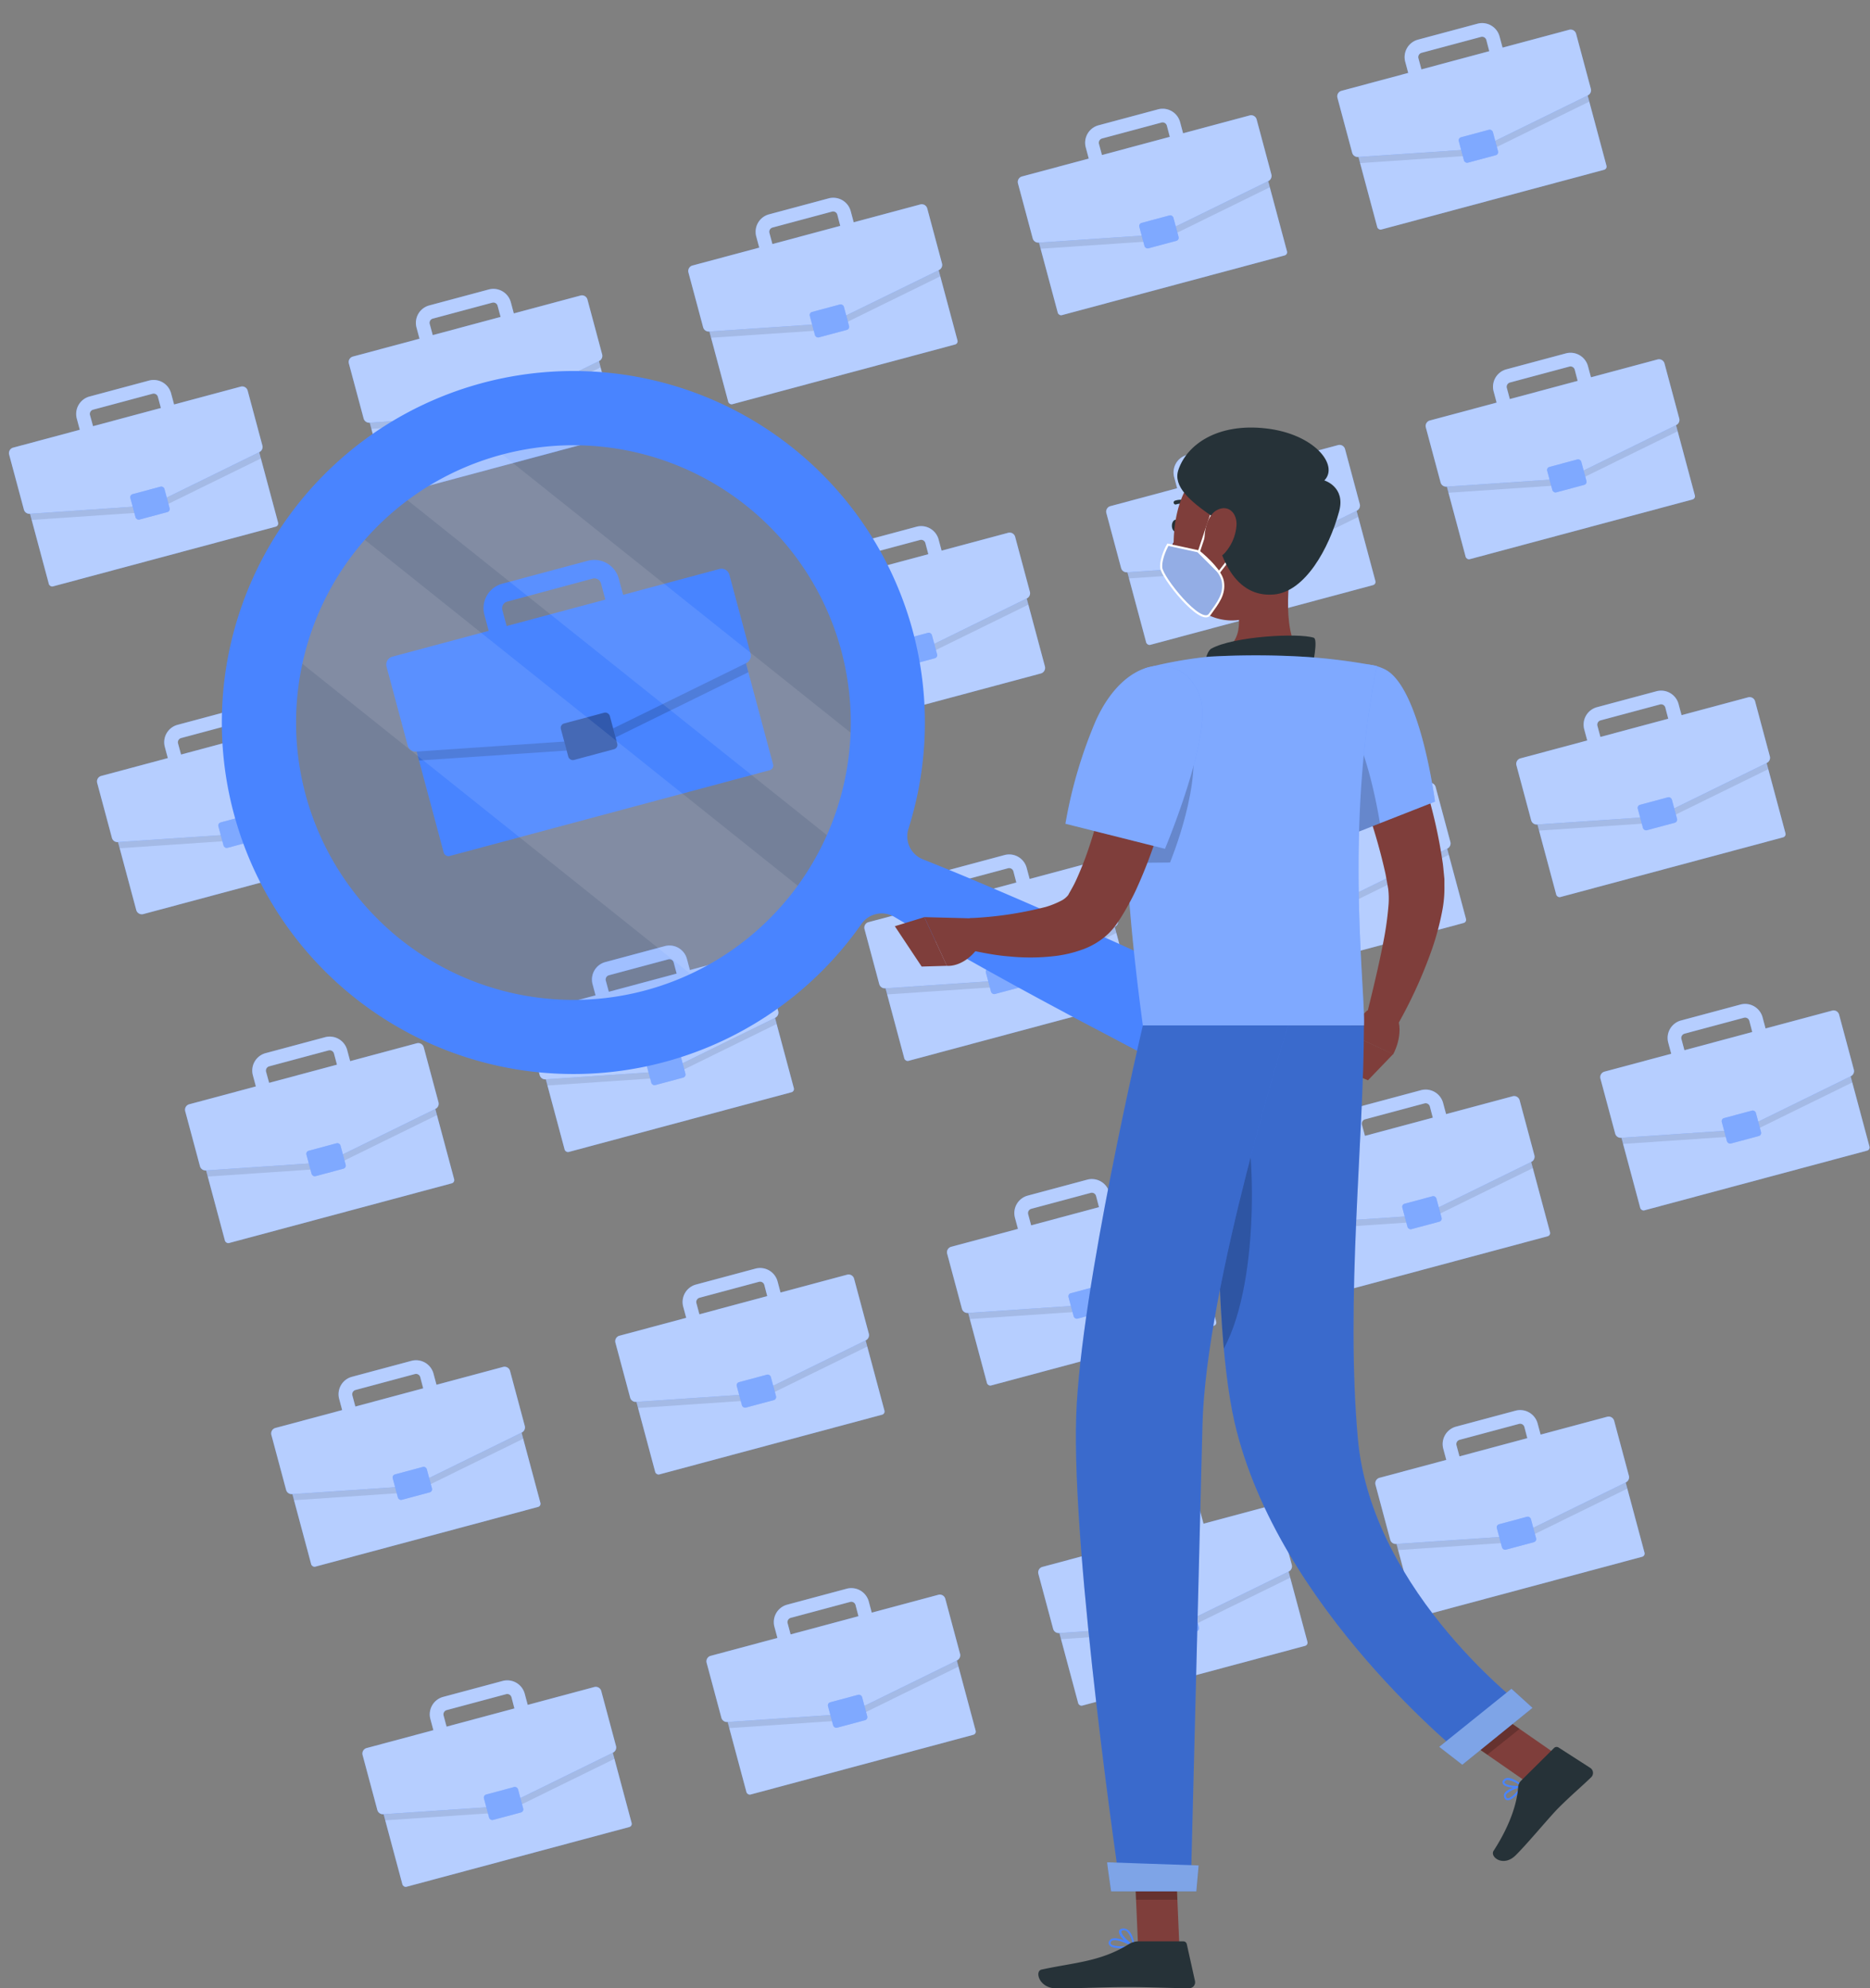 <svg xmlns="http://www.w3.org/2000/svg" width="882.1" height="938.004" viewBox="0 0 882.1 938.004">
  <rect x="0" y="0" width="882.1" height="938.004" fill="#808080" stroke="none"/>
  <g id="Job_hunt-rafiki_1_" data-name="Job hunt-rafiki (1)" transform="translate(-92.941 75.596)">
    <g id="freepik--Briefcases--inject-21" transform="matrix(0.966, -0.259, 0.259, 0.966, 92.941, 122.78)">
      <rect id="Rectángulo_26" data-name="Rectángulo 26" width="111.93" height="49.855" rx="1.56" transform="translate(168.165 352.873)" fill="#4984ff"/>
      <rect id="Rectángulo_27" data-name="Rectángulo 27" width="111.93" height="49.855" rx="1.56" transform="translate(168.165 352.873)" fill="#fff" opacity="0.6"/>
      <path id="Trazado_32" data-name="Trazado 32" d="M289.685,262.73H183.159a2.719,2.719,0,0,0-2.719,2.719v14.242L235.873,290.6a2.562,2.562,0,0,0,1.028,0l55.451-10.912V265.449a2.719,2.719,0,0,0-2.668-2.719Z" transform="translate(-12.327 90.143)" opacity="0.1"/>
      <path id="Trazado_33" data-name="Trazado 33" d="M292.965,258.223H260.437v-5.456a8.524,8.524,0,0,0-8.507-8.507H222.872a8.524,8.524,0,0,0-8.507,8.507v5.456h-32.51a2.684,2.684,0,0,0-2.684,2.685V287.77a2.7,2.7,0,0,0,2.162,2.632l55.555,10.93a3.384,3.384,0,0,0,1.028,0L293.47,290.4a2.719,2.719,0,0,0,2.179-2.632V260.907A2.684,2.684,0,0,0,292.965,258.223Zm-72.133-5.456a2.074,2.074,0,0,1,2.04-2.057H251.93a2.074,2.074,0,0,1,2.039,2.057v5.456h-33.12Z" transform="translate(-13.271 76.416)" fill="#4984ff"/>
      <path id="Trazado_34" data-name="Trazado 34" d="M292.965,258.223H260.437v-5.456a8.524,8.524,0,0,0-8.507-8.507H222.872a8.524,8.524,0,0,0-8.507,8.507v5.456h-32.51a2.684,2.684,0,0,0-2.684,2.685V287.77a2.7,2.7,0,0,0,2.162,2.632l55.555,10.93a3.384,3.384,0,0,0,1.028,0L293.47,290.4a2.719,2.719,0,0,0,2.179-2.632V260.907A2.684,2.684,0,0,0,292.965,258.223Zm-72.133-5.456a2.074,2.074,0,0,1,2.04-2.057H251.93a2.074,2.074,0,0,1,2.039,2.057v5.456h-33.12Z" transform="translate(-13.271 76.416)" fill="#fff" opacity="0.6"/>
      <rect id="Rectángulo_28" data-name="Rectángulo 28" width="16.63" height="12.411" rx="1.48" transform="translate(215.823 370.409)" fill="#4984ff"/>
      <rect id="Rectángulo_29" data-name="Rectángulo 29" width="16.63" height="12.411" rx="1.48" transform="translate(215.823 370.409)" fill="#fff" opacity="0.3"/>
      <rect id="Rectángulo_30" data-name="Rectángulo 30" width="111.93" height="49.855" rx="1.56" transform="translate(168.165 32.197)" fill="#4984ff"/>
      <rect id="Rectángulo_31" data-name="Rectángulo 31" width="111.93" height="49.855" rx="1.56" transform="translate(168.165 32.197)" fill="#fff" opacity="0.6"/>
      <path id="Trazado_35" data-name="Trazado 35" d="M289.685,78.77H183.159a2.719,2.719,0,0,0-2.719,2.719V95.731l55.433,10.912a2.563,2.563,0,0,0,1.028,0l55.451-10.912V81.489a2.719,2.719,0,0,0-2.668-2.719Z" transform="translate(-12.327 -46.573)" opacity="0.1"/>
      <path id="Trazado_36" data-name="Trazado 36" d="M292.965,74.263H260.437V68.807A8.524,8.524,0,0,0,251.93,60.3H222.872a8.524,8.524,0,0,0-8.507,8.507v5.456h-32.51a2.684,2.684,0,0,0-2.684,2.684V103.81a2.685,2.685,0,0,0,2.162,2.632l55.555,10.86a2.563,2.563,0,0,0,1.028,0l55.555-10.93a2.7,2.7,0,0,0,2.2-2.562V76.947a2.684,2.684,0,0,0-2.7-2.685Zm-72.133-5.456a2.057,2.057,0,0,1,2.04-2.057H251.93a2.057,2.057,0,0,1,2.04,2.04v5.456h-33.12Z" transform="translate(-13.271 -60.3)" fill="#4984ff"/>
      <path id="Trazado_37" data-name="Trazado 37" d="M292.965,74.263H260.437V68.807A8.524,8.524,0,0,0,251.93,60.3H222.872a8.524,8.524,0,0,0-8.507,8.507v5.456h-32.51a2.684,2.684,0,0,0-2.684,2.684V103.81a2.685,2.685,0,0,0,2.162,2.632l55.555,10.86a2.563,2.563,0,0,0,1.028,0l55.555-10.93a2.7,2.7,0,0,0,2.2-2.562V76.947a2.684,2.684,0,0,0-2.7-2.685Zm-72.133-5.456a2.057,2.057,0,0,1,2.04-2.057H251.93a2.057,2.057,0,0,1,2.04,2.04v5.456h-33.12Z" transform="translate(-13.271 -60.3)" fill="#fff" opacity="0.6"/>
      <rect id="Rectángulo_32" data-name="Rectángulo 32" width="16.63" height="12.411" rx="1.48" transform="translate(215.823 49.751)" fill="#4984ff"/>
      <rect id="Rectángulo_33" data-name="Rectángulo 33" width="16.63" height="12.411" rx="1.48" transform="translate(215.823 49.751)" fill="#fff" opacity="0.3"/>
      <rect id="Rectángulo_34" data-name="Rectángulo 34" width="111.93" height="49.855" rx="1.56" transform="translate(2.284 352.873)" fill="#4984ff"/>
      <rect id="Rectángulo_35" data-name="Rectángulo 35" width="111.93" height="49.855" rx="1.56" transform="translate(2.284 352.873)" fill="#fff" opacity="0.6"/>
      <path id="Trazado_38" data-name="Trazado 38" d="M194.59,262.73H88.029a2.719,2.719,0,0,0-2.719,2.719v14.242L140.743,290.6a2.65,2.65,0,0,0,1.046,0l55.451-10.912V265.449A2.719,2.719,0,0,0,194.59,262.73Z" transform="translate(-83.026 90.143)" opacity="0.1"/>
      <path id="Trazado_39" data-name="Trazado 39" d="M197.795,258.223H165.267v-5.456a8.524,8.524,0,0,0-8.507-8.507H127.719a8.524,8.524,0,0,0-8.507,8.507v5.456H86.685A2.684,2.684,0,0,0,84,260.907V287.77a2.7,2.7,0,0,0,2.162,2.632l55.555,10.93a3.489,3.489,0,0,0,1.046,0l55.555-10.93a2.7,2.7,0,0,0,2.162-2.632V260.907A2.684,2.684,0,0,0,197.795,258.223Zm-72.133-5.456a2.092,2.092,0,0,1,2.057-2.057H156.76a2.092,2.092,0,0,1,2.057,2.057v5.456H125.7Z" transform="translate(-84 76.416)" fill="#4984ff"/>
      <path id="Trazado_40" data-name="Trazado 40" d="M197.795,258.223H165.267v-5.456a8.524,8.524,0,0,0-8.507-8.507H127.719a8.524,8.524,0,0,0-8.507,8.507v5.456H86.685A2.684,2.684,0,0,0,84,260.907V287.77a2.7,2.7,0,0,0,2.162,2.632l55.555,10.93a3.489,3.489,0,0,0,1.046,0l55.555-10.93a2.7,2.7,0,0,0,2.162-2.632V260.907A2.684,2.684,0,0,0,197.795,258.223Zm-72.133-5.456a2.092,2.092,0,0,1,2.057-2.057H156.76a2.092,2.092,0,0,1,2.057,2.057v5.456H125.7Z" transform="translate(-84 76.416)" fill="#fff" opacity="0.6"/>
      <rect id="Rectángulo_36" data-name="Rectángulo 36" width="16.63" height="12.411" rx="1.48" transform="translate(49.925 370.409)" fill="#4984ff"/>
      <rect id="Rectángulo_37" data-name="Rectángulo 37" width="16.63" height="12.411" rx="1.48" transform="translate(49.925 370.409)" fill="#fff" opacity="0.3"/>
      <rect id="Rectángulo_38" data-name="Rectángulo 38" width="111.93" height="49.855" rx="1.56" transform="translate(2.284 32.197)" fill="#4984ff"/>
      <rect id="Rectángulo_39" data-name="Rectángulo 39" width="111.93" height="49.855" rx="1.56" transform="translate(2.284 32.197)" fill="#fff" opacity="0.6"/>
      <path id="Trazado_41" data-name="Trazado 41" d="M194.59,78.77H88.029a2.719,2.719,0,0,0-2.719,2.719V95.731l55.433,10.912a2.632,2.632,0,0,0,1.046,0L197.24,95.731V81.489A2.719,2.719,0,0,0,194.59,78.77Z" transform="translate(-83.026 -46.573)" opacity="0.1"/>
      <path id="Trazado_42" data-name="Trazado 42" d="M197.795,74.263H165.267V68.807A8.524,8.524,0,0,0,156.76,60.3H127.719a8.524,8.524,0,0,0-8.507,8.507v5.456H86.685A2.684,2.684,0,0,0,84,76.947V103.81a2.685,2.685,0,0,0,2.162,2.632l55.555,10.86a2.632,2.632,0,0,0,1.046,0l55.555-10.93a2.684,2.684,0,0,0,2.162-2.632V76.947a2.685,2.685,0,0,0-2.684-2.685Zm-72.133-5.456a2.074,2.074,0,0,1,2.057-2.057H156.76a2.074,2.074,0,0,1,2.057,2.04v5.456H125.7Z" transform="translate(-84 -60.3)" fill="#4984ff"/>
      <path id="Trazado_43" data-name="Trazado 43" d="M197.795,74.263H165.267V68.807A8.524,8.524,0,0,0,156.76,60.3H127.719a8.524,8.524,0,0,0-8.507,8.507v5.456H86.685A2.684,2.684,0,0,0,84,76.947V103.81a2.685,2.685,0,0,0,2.162,2.632l55.555,10.86a2.632,2.632,0,0,0,1.046,0l55.555-10.93a2.684,2.684,0,0,0,2.162-2.632V76.947a2.685,2.685,0,0,0-2.684-2.685Zm-72.133-5.456a2.074,2.074,0,0,1,2.057-2.057H156.76a2.074,2.074,0,0,1,2.057,2.04v5.456H125.7Z" transform="translate(-84 -60.3)" fill="#fff" opacity="0.6"/>
      <rect id="Rectángulo_40" data-name="Rectángulo 40" width="16.63" height="12.411" rx="1.48" transform="translate(49.925 49.751)" fill="#4984ff"/>
      <rect id="Rectángulo_41" data-name="Rectángulo 41" width="16.63" height="12.411" rx="1.48" transform="translate(49.925 49.751)" fill="#fff" opacity="0.3"/>
      <path id="Trazado_44" data-name="Trazado 44" d="M180.652,220.605H88.037a2.737,2.737,0,0,1-2.737-2.737v-44.4a2.7,2.7,0,0,1,.227-1.063,3.747,3.747,0,0,1,.244-.453,1.916,1.916,0,0,1,.349-.4,2.719,2.719,0,0,1,1.918-.8H175.7a114.317,114.317,0,0,0-.715,18.338,18.66,18.66,0,0,0,.157,2.963c.122,1.83.261,3.678.471,5.508a116.8,116.8,0,0,0,5.038,23.045Z" transform="translate(-83.034 21.785)" fill="#4984ff"/>
      <path id="Trazado_45" data-name="Trazado 45" d="M180.652,220.605H88.037a2.737,2.737,0,0,1-2.737-2.737v-44.4a2.7,2.7,0,0,1,.227-1.063,3.747,3.747,0,0,1,.244-.453,1.916,1.916,0,0,1,.349-.4,2.719,2.719,0,0,1,1.918-.8H175.7a114.317,114.317,0,0,0-.715,18.338,18.66,18.66,0,0,0,.157,2.963c.122,1.83.261,3.678.471,5.508a116.8,116.8,0,0,0,5.038,23.045Z" transform="translate(-83.034 21.785)" fill="#fff" opacity="0.6"/>
      <path id="Trazado_46" data-name="Trazado 46" d="M175.694,170.75a114.317,114.317,0,0,0-.715,18.338,18.653,18.653,0,0,0,.157,2.963l-25.555,5.02-7.809,1.534a2.057,2.057,0,0,1-1.028,0l-7.792-1.517L85.31,187.711V173.452a2.946,2.946,0,0,1,.209-1.046,3.746,3.746,0,0,1,.244-.453,1.916,1.916,0,0,1,.349-.4,2.719,2.719,0,0,1,1.917-.8Z" transform="translate(-83.026 21.785)" opacity="0.1"/>
      <path id="Trazado_47" data-name="Trazado 47" d="M180.311,166.243H165.285v-5.456a8.542,8.542,0,0,0-8.524-8.507H127.719a8.507,8.507,0,0,0-8.507,8.507v5.456H86.685A2.685,2.685,0,0,0,84,168.927v26.845a2.7,2.7,0,0,0,2.179,2.65h.1l47.641,9.4,7.792,1.517a2.563,2.563,0,0,0,1.028,0l7.809-1.534,25.4-5a114.322,114.322,0,0,1,.715-18.338,115.644,115.644,0,0,1,3.643-18.216Zm-54.649-5.456a2.074,2.074,0,0,1,2.057-2.04H156.76a2.057,2.057,0,0,1,2.039,2.039v5.456h-33.12Z" transform="translate(-84 8.058)" fill="#4984ff"/>
      <path id="Trazado_48" data-name="Trazado 48" d="M180.311,166.243H165.285v-5.456a8.542,8.542,0,0,0-8.524-8.507H127.719a8.507,8.507,0,0,0-8.507,8.507v5.456H86.685A2.685,2.685,0,0,0,84,168.927v26.845a2.7,2.7,0,0,0,2.179,2.65h.1l47.641,9.4,7.792,1.517a2.563,2.563,0,0,0,1.028,0l7.809-1.534,25.4-5a114.322,114.322,0,0,1,.715-18.338,115.644,115.644,0,0,1,3.643-18.216Zm-54.649-5.456a2.074,2.074,0,0,1,2.057-2.04H156.76a2.057,2.057,0,0,1,2.039,2.039v5.456h-33.12Z" transform="translate(-84 8.058)" fill="#fff" opacity="0.6"/>
      <rect id="Rectángulo_42" data-name="Rectángulo 42" width="16.63" height="12.411" rx="1.48" transform="translate(49.925 210.071)" fill="#4984ff"/>
      <rect id="Rectángulo_43" data-name="Rectángulo 43" width="16.63" height="12.411" rx="1.48" transform="translate(49.925 210.071)" fill="#fff" opacity="0.3"/>
      <g id="Grupo_27" data-name="Grupo 27">
        <rect id="Rectángulo_44" data-name="Rectángulo 44" width="111.93" height="49.855" rx="1.56" transform="translate(445.976 402.71) rotate(180)" fill="#4984ff"/>
        <rect id="Rectángulo_45" data-name="Rectángulo 45" width="111.93" height="49.855" rx="1.56" transform="translate(445.976 402.71) rotate(180)" fill="#fff" opacity="0.6"/>
        <path id="Trazado_49" data-name="Trazado 49" d="M278.389,262.73H384.863a2.719,2.719,0,0,1,2.719,2.719v14.242l-55.5,10.912a2.562,2.562,0,0,1-1.028,0L275.6,279.692V265.45a2.719,2.719,0,0,1,2.789-2.719Z" transform="translate(58.394 90.142)" opacity="0.1"/>
        <path id="Trazado_50" data-name="Trazado 50" d="M277.044,258.223h32.528v-5.456a8.524,8.524,0,0,1,8.507-8.507h29.059a8.524,8.524,0,0,1,8.507,8.507v5.456h32.51a2.684,2.684,0,0,1,2.685,2.685V287.77a2.7,2.7,0,0,1-2.161,2.632l-55.625,10.93a3.487,3.487,0,0,1-1.046,0L276.452,290.4a2.7,2.7,0,0,1-2.162-2.632V260.907a2.685,2.685,0,0,1,2.754-2.685Zm72.133-5.456a2.074,2.074,0,0,0-2.04-2.057H318.079a2.092,2.092,0,0,0-2.057,2.057v5.456h33.12Z" transform="translate(57.42 76.416)" fill="#4984ff"/>
        <path id="Trazado_51" data-name="Trazado 51" d="M277.044,258.223h32.528v-5.456a8.524,8.524,0,0,1,8.507-8.507h29.059a8.524,8.524,0,0,1,8.507,8.507v5.456h32.51a2.684,2.684,0,0,1,2.685,2.685V287.77a2.7,2.7,0,0,1-2.161,2.632l-55.625,10.93a3.487,3.487,0,0,1-1.046,0L276.452,290.4a2.7,2.7,0,0,1-2.162-2.632V260.907a2.685,2.685,0,0,1,2.754-2.685Zm72.133-5.456a2.074,2.074,0,0,0-2.04-2.057H318.079a2.092,2.092,0,0,0-2.057,2.057v5.456h33.12Z" transform="translate(57.42 76.416)" fill="#fff" opacity="0.6"/>
        <rect id="Rectángulo_46" data-name="Rectángulo 46" width="16.63" height="12.411" rx="1.48" transform="translate(398.335 382.82) rotate(180)" fill="#4984ff"/>
        <rect id="Rectángulo_47" data-name="Rectángulo 47" width="16.63" height="12.411" rx="1.48" transform="translate(398.335 382.82) rotate(180)" fill="#fff" opacity="0.3"/>
      </g>
      <g id="Grupo_28" data-name="Grupo 28" transform="translate(-332 158)">
        <rect id="Rectángulo_44-2" data-name="Rectángulo 44" width="111.93" height="49.855" rx="1.56" transform="translate(445.976 402.71) rotate(180)" fill="#4984ff"/>
        <rect id="Rectángulo_45-2" data-name="Rectángulo 45" width="111.93" height="49.855" rx="1.56" transform="translate(445.976 402.71) rotate(180)" fill="#fff" opacity="0.6"/>
        <path id="Trazado_49-2" data-name="Trazado 49" d="M278.389,262.73H384.863a2.719,2.719,0,0,1,2.719,2.719v14.242l-55.5,10.912a2.562,2.562,0,0,1-1.028,0L275.6,279.692V265.45a2.719,2.719,0,0,1,2.789-2.719Z" transform="translate(58.394 90.142)" opacity="0.1"/>
        <path id="Trazado_50-2" data-name="Trazado 50" d="M277.044,258.223h32.528v-5.456a8.524,8.524,0,0,1,8.507-8.507h29.059a8.524,8.524,0,0,1,8.507,8.507v5.456h32.51a2.684,2.684,0,0,1,2.685,2.685V287.77a2.7,2.7,0,0,1-2.161,2.632l-55.625,10.93a3.487,3.487,0,0,1-1.046,0L276.452,290.4a2.7,2.7,0,0,1-2.162-2.632V260.907a2.685,2.685,0,0,1,2.754-2.685Zm72.133-5.456a2.074,2.074,0,0,0-2.04-2.057H318.079a2.092,2.092,0,0,0-2.057,2.057v5.456h33.12Z" transform="translate(57.42 76.416)" fill="#4984ff"/>
        <path id="Trazado_51-2" data-name="Trazado 51" d="M277.044,258.223h32.528v-5.456a8.524,8.524,0,0,1,8.507-8.507h29.059a8.524,8.524,0,0,1,8.507,8.507v5.456h32.51a2.684,2.684,0,0,1,2.685,2.685V287.77a2.7,2.7,0,0,1-2.161,2.632l-55.625,10.93a3.487,3.487,0,0,1-1.046,0L276.452,290.4a2.7,2.7,0,0,1-2.162-2.632V260.907a2.685,2.685,0,0,1,2.754-2.685Zm72.133-5.456a2.074,2.074,0,0,0-2.04-2.057H318.079a2.092,2.092,0,0,0-2.057,2.057v5.456h33.12Z" transform="translate(57.42 76.416)" fill="#fff" opacity="0.6"/>
        <rect id="Rectángulo_46-2" data-name="Rectángulo 46" width="16.63" height="12.411" rx="1.48" transform="translate(398.335 382.82) rotate(180)" fill="#4984ff"/>
        <rect id="Rectángulo_47-2" data-name="Rectángulo 47" width="16.63" height="12.411" rx="1.48" transform="translate(398.335 382.82) rotate(180)" fill="#fff" opacity="0.3"/>
      </g>
      <g id="Grupo_41" data-name="Grupo 41" transform="translate(-329.547 314.984)">
        <rect id="Rectángulo_44-3" data-name="Rectángulo 44" width="111.93" height="49.855" rx="1.56" transform="translate(445.976 402.71) rotate(180)" fill="#4984ff"/>
        <rect id="Rectángulo_45-3" data-name="Rectángulo 45" width="111.93" height="49.855" rx="1.56" transform="translate(445.976 402.71) rotate(180)" fill="#fff" opacity="0.6"/>
        <path id="Trazado_49-3" data-name="Trazado 49" d="M278.389,262.73H384.863a2.719,2.719,0,0,1,2.719,2.719v14.242l-55.5,10.912a2.562,2.562,0,0,1-1.028,0L275.6,279.692V265.45a2.719,2.719,0,0,1,2.789-2.719Z" transform="translate(58.394 90.142)" opacity="0.1"/>
        <path id="Trazado_50-3" data-name="Trazado 50" d="M277.044,258.223h32.528v-5.456a8.524,8.524,0,0,1,8.507-8.507h29.059a8.524,8.524,0,0,1,8.507,8.507v5.456h32.51a2.684,2.684,0,0,1,2.685,2.685V287.77a2.7,2.7,0,0,1-2.161,2.632l-55.625,10.93a3.487,3.487,0,0,1-1.046,0L276.452,290.4a2.7,2.7,0,0,1-2.162-2.632V260.907a2.685,2.685,0,0,1,2.754-2.685Zm72.133-5.456a2.074,2.074,0,0,0-2.04-2.057H318.079a2.092,2.092,0,0,0-2.057,2.057v5.456h33.12Z" transform="translate(57.42 76.416)" fill="#4984ff"/>
        <path id="Trazado_51-3" data-name="Trazado 51" d="M277.044,258.223h32.528v-5.456a8.524,8.524,0,0,1,8.507-8.507h29.059a8.524,8.524,0,0,1,8.507,8.507v5.456h32.51a2.684,2.684,0,0,1,2.685,2.685V287.77a2.7,2.7,0,0,1-2.161,2.632l-55.625,10.93a3.487,3.487,0,0,1-1.046,0L276.452,290.4a2.7,2.7,0,0,1-2.162-2.632V260.907a2.685,2.685,0,0,1,2.754-2.685Zm72.133-5.456a2.074,2.074,0,0,0-2.04-2.057H318.079a2.092,2.092,0,0,0-2.057,2.057v5.456h33.12Z" transform="translate(57.42 76.416)" fill="#fff" opacity="0.6"/>
        <rect id="Rectángulo_46-3" data-name="Rectángulo 46" width="16.63" height="12.411" rx="1.48" transform="translate(398.335 382.82) rotate(180)" fill="#4984ff"/>
        <rect id="Rectángulo_47-3" data-name="Rectángulo 47" width="16.63" height="12.411" rx="1.48" transform="translate(398.335 382.82) rotate(180)" fill="#fff" opacity="0.3"/>
      </g>
      <g id="Grupo_29" data-name="Grupo 29" transform="translate(-164 158)">
        <rect id="Rectángulo_44-4" data-name="Rectángulo 44" width="111.93" height="49.855" rx="1.56" transform="translate(445.976 402.71) rotate(180)" fill="#4984ff"/>
        <rect id="Rectángulo_45-4" data-name="Rectángulo 45" width="111.93" height="49.855" rx="1.56" transform="translate(445.976 402.71) rotate(180)" fill="#fff" opacity="0.6"/>
        <path id="Trazado_49-4" data-name="Trazado 49" d="M278.389,262.73H384.863a2.719,2.719,0,0,1,2.719,2.719v14.242l-55.5,10.912a2.562,2.562,0,0,1-1.028,0L275.6,279.692V265.45a2.719,2.719,0,0,1,2.789-2.719Z" transform="translate(58.394 90.142)" opacity="0.1"/>
        <path id="Trazado_50-4" data-name="Trazado 50" d="M277.044,258.223h32.528v-5.456a8.524,8.524,0,0,1,8.507-8.507h29.059a8.524,8.524,0,0,1,8.507,8.507v5.456h32.51a2.684,2.684,0,0,1,2.685,2.685V287.77a2.7,2.7,0,0,1-2.161,2.632l-55.625,10.93a3.487,3.487,0,0,1-1.046,0L276.452,290.4a2.7,2.7,0,0,1-2.162-2.632V260.907a2.685,2.685,0,0,1,2.754-2.685Zm72.133-5.456a2.074,2.074,0,0,0-2.04-2.057H318.079a2.092,2.092,0,0,0-2.057,2.057v5.456h33.12Z" transform="translate(57.42 76.416)" fill="#4984ff"/>
        <path id="Trazado_51-4" data-name="Trazado 51" d="M277.044,258.223h32.528v-5.456a8.524,8.524,0,0,1,8.507-8.507h29.059a8.524,8.524,0,0,1,8.507,8.507v5.456h32.51a2.684,2.684,0,0,1,2.685,2.685V287.77a2.7,2.7,0,0,1-2.161,2.632l-55.625,10.93a3.487,3.487,0,0,1-1.046,0L276.452,290.4a2.7,2.7,0,0,1-2.162-2.632V260.907a2.685,2.685,0,0,1,2.754-2.685Zm72.133-5.456a2.074,2.074,0,0,0-2.04-2.057H318.079a2.092,2.092,0,0,0-2.057,2.057v5.456h33.12Z" transform="translate(57.42 76.416)" fill="#fff" opacity="0.6"/>
        <rect id="Rectángulo_46-4" data-name="Rectángulo 46" width="16.63" height="12.411" rx="1.48" transform="translate(398.335 382.82) rotate(180)" fill="#4984ff"/>
        <rect id="Rectángulo_47-4" data-name="Rectángulo 47" width="16.63" height="12.411" rx="1.48" transform="translate(398.335 382.82) rotate(180)" fill="#fff" opacity="0.3"/>
      </g>
      <g id="Grupo_40" data-name="Grupo 40" transform="translate(-161.547 314.984)">
        <rect id="Rectángulo_44-5" data-name="Rectángulo 44" width="111.93" height="49.855" rx="1.56" transform="translate(445.976 402.71) rotate(180)" fill="#4984ff"/>
        <rect id="Rectángulo_45-5" data-name="Rectángulo 45" width="111.93" height="49.855" rx="1.56" transform="translate(445.976 402.71) rotate(180)" fill="#fff" opacity="0.6"/>
        <path id="Trazado_49-5" data-name="Trazado 49" d="M278.389,262.73H384.863a2.719,2.719,0,0,1,2.719,2.719v14.242l-55.5,10.912a2.562,2.562,0,0,1-1.028,0L275.6,279.692V265.45a2.719,2.719,0,0,1,2.789-2.719Z" transform="translate(58.394 90.142)" opacity="0.1"/>
        <path id="Trazado_50-5" data-name="Trazado 50" d="M277.044,258.223h32.528v-5.456a8.524,8.524,0,0,1,8.507-8.507h29.059a8.524,8.524,0,0,1,8.507,8.507v5.456h32.51a2.684,2.684,0,0,1,2.685,2.685V287.77a2.7,2.7,0,0,1-2.161,2.632l-55.625,10.93a3.487,3.487,0,0,1-1.046,0L276.452,290.4a2.7,2.7,0,0,1-2.162-2.632V260.907a2.685,2.685,0,0,1,2.754-2.685Zm72.133-5.456a2.074,2.074,0,0,0-2.04-2.057H318.079a2.092,2.092,0,0,0-2.057,2.057v5.456h33.12Z" transform="translate(57.42 76.416)" fill="#4984ff"/>
        <path id="Trazado_51-5" data-name="Trazado 51" d="M277.044,258.223h32.528v-5.456a8.524,8.524,0,0,1,8.507-8.507h29.059a8.524,8.524,0,0,1,8.507,8.507v5.456h32.51a2.684,2.684,0,0,1,2.685,2.685V287.77a2.7,2.7,0,0,1-2.161,2.632l-55.625,10.93a3.487,3.487,0,0,1-1.046,0L276.452,290.4a2.7,2.7,0,0,1-2.162-2.632V260.907a2.685,2.685,0,0,1,2.754-2.685Zm72.133-5.456a2.074,2.074,0,0,0-2.04-2.057H318.079a2.092,2.092,0,0,0-2.057,2.057v5.456h33.12Z" transform="translate(57.42 76.416)" fill="#fff" opacity="0.6"/>
        <rect id="Rectángulo_46-5" data-name="Rectángulo 46" width="16.63" height="12.411" rx="1.48" transform="translate(398.335 382.82) rotate(180)" fill="#4984ff"/>
        <rect id="Rectángulo_47-5" data-name="Rectángulo 47" width="16.63" height="12.411" rx="1.48" transform="translate(398.335 382.82) rotate(180)" fill="#fff" opacity="0.3"/>
      </g>
      <g id="Grupo_32" data-name="Grupo 32" transform="translate(161 158)">
        <rect id="Rectángulo_44-6" data-name="Rectángulo 44" width="111.93" height="49.855" rx="1.56" transform="translate(445.976 402.71) rotate(180)" fill="#4984ff"/>
        <rect id="Rectángulo_45-6" data-name="Rectángulo 45" width="111.93" height="49.855" rx="1.56" transform="translate(445.976 402.71) rotate(180)" fill="#fff" opacity="0.6"/>
        <path id="Trazado_49-6" data-name="Trazado 49" d="M278.389,262.73H384.863a2.719,2.719,0,0,1,2.719,2.719v14.242l-55.5,10.912a2.562,2.562,0,0,1-1.028,0L275.6,279.692V265.45a2.719,2.719,0,0,1,2.789-2.719Z" transform="translate(58.394 90.142)" opacity="0.1"/>
        <path id="Trazado_50-6" data-name="Trazado 50" d="M277.044,258.223h32.528v-5.456a8.524,8.524,0,0,1,8.507-8.507h29.059a8.524,8.524,0,0,1,8.507,8.507v5.456h32.51a2.684,2.684,0,0,1,2.685,2.685V287.77a2.7,2.7,0,0,1-2.161,2.632l-55.625,10.93a3.487,3.487,0,0,1-1.046,0L276.452,290.4a2.7,2.7,0,0,1-2.162-2.632V260.907a2.685,2.685,0,0,1,2.754-2.685Zm72.133-5.456a2.074,2.074,0,0,0-2.04-2.057H318.079a2.092,2.092,0,0,0-2.057,2.057v5.456h33.12Z" transform="translate(57.42 76.416)" fill="#4984ff"/>
        <path id="Trazado_51-6" data-name="Trazado 51" d="M277.044,258.223h32.528v-5.456a8.524,8.524,0,0,1,8.507-8.507h29.059a8.524,8.524,0,0,1,8.507,8.507v5.456h32.51a2.684,2.684,0,0,1,2.685,2.685V287.77a2.7,2.7,0,0,1-2.161,2.632l-55.625,10.93a3.487,3.487,0,0,1-1.046,0L276.452,290.4a2.7,2.7,0,0,1-2.162-2.632V260.907a2.685,2.685,0,0,1,2.754-2.685Zm72.133-5.456a2.074,2.074,0,0,0-2.04-2.057H318.079a2.092,2.092,0,0,0-2.057,2.057v5.456h33.12Z" transform="translate(57.42 76.416)" fill="#fff" opacity="0.6"/>
        <rect id="Rectángulo_46-6" data-name="Rectángulo 46" width="16.63" height="12.411" rx="1.48" transform="translate(398.335 382.82) rotate(180)" fill="#4984ff"/>
        <rect id="Rectángulo_47-6" data-name="Rectángulo 47" width="16.63" height="12.411" rx="1.48" transform="translate(398.335 382.82) rotate(180)" fill="#fff" opacity="0.3"/>
      </g>
      <g id="Grupo_34" data-name="Grupo 34" transform="translate(161 5)">
        <rect id="Rectángulo_44-7" data-name="Rectángulo 44" width="111.93" height="49.855" rx="1.56" transform="translate(445.976 402.71) rotate(180)" fill="#4984ff"/>
        <rect id="Rectángulo_45-7" data-name="Rectángulo 45" width="111.93" height="49.855" rx="1.56" transform="translate(445.976 402.71) rotate(180)" fill="#fff" opacity="0.6"/>
        <path id="Trazado_49-7" data-name="Trazado 49" d="M278.389,262.73H384.863a2.719,2.719,0,0,1,2.719,2.719v14.242l-55.5,10.912a2.562,2.562,0,0,1-1.028,0L275.6,279.692V265.45a2.719,2.719,0,0,1,2.789-2.719Z" transform="translate(58.394 90.142)" opacity="0.1"/>
        <path id="Trazado_50-7" data-name="Trazado 50" d="M277.044,258.223h32.528v-5.456a8.524,8.524,0,0,1,8.507-8.507h29.059a8.524,8.524,0,0,1,8.507,8.507v5.456h32.51a2.684,2.684,0,0,1,2.685,2.685V287.77a2.7,2.7,0,0,1-2.161,2.632l-55.625,10.93a3.487,3.487,0,0,1-1.046,0L276.452,290.4a2.7,2.7,0,0,1-2.162-2.632V260.907a2.685,2.685,0,0,1,2.754-2.685Zm72.133-5.456a2.074,2.074,0,0,0-2.04-2.057H318.079a2.092,2.092,0,0,0-2.057,2.057v5.456h33.12Z" transform="translate(57.42 76.416)" fill="#4984ff"/>
        <path id="Trazado_51-7" data-name="Trazado 51" d="M277.044,258.223h32.528v-5.456a8.524,8.524,0,0,1,8.507-8.507h29.059a8.524,8.524,0,0,1,8.507,8.507v5.456h32.51a2.684,2.684,0,0,1,2.685,2.685V287.77a2.7,2.7,0,0,1-2.161,2.632l-55.625,10.93a3.487,3.487,0,0,1-1.046,0L276.452,290.4a2.7,2.7,0,0,1-2.162-2.632V260.907a2.685,2.685,0,0,1,2.754-2.685Zm72.133-5.456a2.074,2.074,0,0,0-2.04-2.057H318.079a2.092,2.092,0,0,0-2.057,2.057v5.456h33.12Z" transform="translate(57.42 76.416)" fill="#fff" opacity="0.6"/>
        <rect id="Rectángulo_46-7" data-name="Rectángulo 46" width="16.63" height="12.411" rx="1.48" transform="translate(398.335 382.82) rotate(180)" fill="#4984ff"/>
        <rect id="Rectángulo_47-7" data-name="Rectángulo 47" width="16.63" height="12.411" rx="1.48" transform="translate(398.335 382.82) rotate(180)" fill="#fff" opacity="0.3"/>
      </g>
      <g id="Grupo_36" data-name="Grupo 36" transform="translate(161 -160)">
        <rect id="Rectángulo_44-8" data-name="Rectángulo 44" width="111.93" height="49.855" rx="1.56" transform="translate(445.976 402.71) rotate(180)" fill="#4984ff"/>
        <rect id="Rectángulo_45-8" data-name="Rectángulo 45" width="111.93" height="49.855" rx="1.56" transform="translate(445.976 402.71) rotate(180)" fill="#fff" opacity="0.6"/>
        <path id="Trazado_49-8" data-name="Trazado 49" d="M278.389,262.73H384.863a2.719,2.719,0,0,1,2.719,2.719v14.242l-55.5,10.912a2.562,2.562,0,0,1-1.028,0L275.6,279.692V265.45a2.719,2.719,0,0,1,2.789-2.719Z" transform="translate(58.394 90.142)" opacity="0.1"/>
        <path id="Trazado_50-8" data-name="Trazado 50" d="M277.044,258.223h32.528v-5.456a8.524,8.524,0,0,1,8.507-8.507h29.059a8.524,8.524,0,0,1,8.507,8.507v5.456h32.51a2.684,2.684,0,0,1,2.685,2.685V287.77a2.7,2.7,0,0,1-2.161,2.632l-55.625,10.93a3.487,3.487,0,0,1-1.046,0L276.452,290.4a2.7,2.7,0,0,1-2.162-2.632V260.907a2.685,2.685,0,0,1,2.754-2.685Zm72.133-5.456a2.074,2.074,0,0,0-2.04-2.057H318.079a2.092,2.092,0,0,0-2.057,2.057v5.456h33.12Z" transform="translate(57.42 76.416)" fill="#4984ff"/>
        <path id="Trazado_51-8" data-name="Trazado 51" d="M277.044,258.223h32.528v-5.456a8.524,8.524,0,0,1,8.507-8.507h29.059a8.524,8.524,0,0,1,8.507,8.507v5.456h32.51a2.684,2.684,0,0,1,2.685,2.685V287.77a2.7,2.7,0,0,1-2.161,2.632l-55.625,10.93a3.487,3.487,0,0,1-1.046,0L276.452,290.4a2.7,2.7,0,0,1-2.162-2.632V260.907a2.685,2.685,0,0,1,2.754-2.685Zm72.133-5.456a2.074,2.074,0,0,0-2.04-2.057H318.079a2.092,2.092,0,0,0-2.057,2.057v5.456h33.12Z" transform="translate(57.42 76.416)" fill="#fff" opacity="0.6"/>
        <rect id="Rectángulo_46-8" data-name="Rectángulo 46" width="16.63" height="12.411" rx="1.48" transform="translate(398.335 382.82) rotate(180)" fill="#4984ff"/>
        <rect id="Rectángulo_47-8" data-name="Rectángulo 47" width="16.63" height="12.411" rx="1.48" transform="translate(398.335 382.82) rotate(180)" fill="#fff" opacity="0.3"/>
      </g>
      <g id="Grupo_38" data-name="Grupo 38" transform="translate(161 -321)">
        <rect id="Rectángulo_44-9" data-name="Rectángulo 44" width="111.93" height="49.855" rx="1.56" transform="translate(445.976 402.71) rotate(180)" fill="#4984ff"/>
        <rect id="Rectángulo_45-9" data-name="Rectángulo 45" width="111.93" height="49.855" rx="1.56" transform="translate(445.976 402.71) rotate(180)" fill="#fff" opacity="0.6"/>
        <path id="Trazado_49-9" data-name="Trazado 49" d="M278.389,262.73H384.863a2.719,2.719,0,0,1,2.719,2.719v14.242l-55.5,10.912a2.562,2.562,0,0,1-1.028,0L275.6,279.692V265.45a2.719,2.719,0,0,1,2.789-2.719Z" transform="translate(58.394 90.142)" opacity="0.1"/>
        <path id="Trazado_50-9" data-name="Trazado 50" d="M277.044,258.223h32.528v-5.456a8.524,8.524,0,0,1,8.507-8.507h29.059a8.524,8.524,0,0,1,8.507,8.507v5.456h32.51a2.684,2.684,0,0,1,2.685,2.685V287.77a2.7,2.7,0,0,1-2.161,2.632l-55.625,10.93a3.487,3.487,0,0,1-1.046,0L276.452,290.4a2.7,2.7,0,0,1-2.162-2.632V260.907a2.685,2.685,0,0,1,2.754-2.685Zm72.133-5.456a2.074,2.074,0,0,0-2.04-2.057H318.079a2.092,2.092,0,0,0-2.057,2.057v5.456h33.12Z" transform="translate(57.42 76.416)" fill="#4984ff"/>
        <path id="Trazado_51-9" data-name="Trazado 51" d="M277.044,258.223h32.528v-5.456a8.524,8.524,0,0,1,8.507-8.507h29.059a8.524,8.524,0,0,1,8.507,8.507v5.456h32.51a2.684,2.684,0,0,1,2.685,2.685V287.77a2.7,2.7,0,0,1-2.161,2.632l-55.625,10.93a3.487,3.487,0,0,1-1.046,0L276.452,290.4a2.7,2.7,0,0,1-2.162-2.632V260.907a2.685,2.685,0,0,1,2.754-2.685Zm72.133-5.456a2.074,2.074,0,0,0-2.04-2.057H318.079a2.092,2.092,0,0,0-2.057,2.057v5.456h33.12Z" transform="translate(57.42 76.416)" fill="#fff" opacity="0.6"/>
        <rect id="Rectángulo_46-9" data-name="Rectángulo 46" width="16.63" height="12.411" rx="1.48" transform="translate(398.335 382.82) rotate(180)" fill="#4984ff"/>
        <rect id="Rectángulo_47-9" data-name="Rectángulo 47" width="16.63" height="12.411" rx="1.48" transform="translate(398.335 382.82) rotate(180)" fill="#fff" opacity="0.3"/>
      </g>
      <g id="Grupo_30" data-name="Grupo 30" transform="translate(-2 158)">
        <rect id="Rectángulo_44-10" data-name="Rectángulo 44" width="111.93" height="49.855" rx="1.56" transform="translate(445.976 402.71) rotate(180)" fill="#4984ff"/>
        <rect id="Rectángulo_45-10" data-name="Rectángulo 45" width="111.93" height="49.855" rx="1.56" transform="translate(445.976 402.71) rotate(180)" fill="#fff" opacity="0.6"/>
        <path id="Trazado_49-10" data-name="Trazado 49" d="M278.389,262.73H384.863a2.719,2.719,0,0,1,2.719,2.719v14.242l-55.5,10.912a2.562,2.562,0,0,1-1.028,0L275.6,279.692V265.45a2.719,2.719,0,0,1,2.789-2.719Z" transform="translate(58.394 90.142)" opacity="0.1"/>
        <path id="Trazado_50-10" data-name="Trazado 50" d="M277.044,258.223h32.528v-5.456a8.524,8.524,0,0,1,8.507-8.507h29.059a8.524,8.524,0,0,1,8.507,8.507v5.456h32.51a2.684,2.684,0,0,1,2.685,2.685V287.77a2.7,2.7,0,0,1-2.161,2.632l-55.625,10.93a3.487,3.487,0,0,1-1.046,0L276.452,290.4a2.7,2.7,0,0,1-2.162-2.632V260.907a2.685,2.685,0,0,1,2.754-2.685Zm72.133-5.456a2.074,2.074,0,0,0-2.04-2.057H318.079a2.092,2.092,0,0,0-2.057,2.057v5.456h33.12Z" transform="translate(57.42 76.416)" fill="#4984ff"/>
        <path id="Trazado_51-10" data-name="Trazado 51" d="M277.044,258.223h32.528v-5.456a8.524,8.524,0,0,1,8.507-8.507h29.059a8.524,8.524,0,0,1,8.507,8.507v5.456h32.51a2.684,2.684,0,0,1,2.685,2.685V287.77a2.7,2.7,0,0,1-2.161,2.632l-55.625,10.93a3.487,3.487,0,0,1-1.046,0L276.452,290.4a2.7,2.7,0,0,1-2.162-2.632V260.907a2.685,2.685,0,0,1,2.754-2.685Zm72.133-5.456a2.074,2.074,0,0,0-2.04-2.057H318.079a2.092,2.092,0,0,0-2.057,2.057v5.456h33.12Z" transform="translate(57.42 76.416)" fill="#fff" opacity="0.6"/>
        <rect id="Rectángulo_46-10" data-name="Rectángulo 46" width="16.63" height="12.411" rx="1.48" transform="translate(398.335 382.82) rotate(180)" fill="#4984ff"/>
        <rect id="Rectángulo_47-10" data-name="Rectángulo 47" width="16.63" height="12.411" rx="1.48" transform="translate(398.335 382.82) rotate(180)" fill="#fff" opacity="0.3"/>
      </g>
      <g id="Grupo_42" data-name="Grupo 42" transform="translate(0.453 314.984)">
        <rect id="Rectángulo_44-11" data-name="Rectángulo 44" width="111.93" height="49.855" rx="1.56" transform="translate(445.976 402.71) rotate(180)" fill="#4984ff"/>
        <rect id="Rectángulo_45-11" data-name="Rectángulo 45" width="111.93" height="49.855" rx="1.56" transform="translate(445.976 402.71) rotate(180)" fill="#fff" opacity="0.6"/>
        <path id="Trazado_49-11" data-name="Trazado 49" d="M278.389,262.73H384.863a2.719,2.719,0,0,1,2.719,2.719v14.242l-55.5,10.912a2.562,2.562,0,0,1-1.028,0L275.6,279.692V265.45a2.719,2.719,0,0,1,2.789-2.719Z" transform="translate(58.394 90.142)" opacity="0.1"/>
        <path id="Trazado_50-11" data-name="Trazado 50" d="M277.044,258.223h32.528v-5.456a8.524,8.524,0,0,1,8.507-8.507h29.059a8.524,8.524,0,0,1,8.507,8.507v5.456h32.51a2.684,2.684,0,0,1,2.685,2.685V287.77a2.7,2.7,0,0,1-2.161,2.632l-55.625,10.93a3.487,3.487,0,0,1-1.046,0L276.452,290.4a2.7,2.7,0,0,1-2.162-2.632V260.907a2.685,2.685,0,0,1,2.754-2.685Zm72.133-5.456a2.074,2.074,0,0,0-2.04-2.057H318.079a2.092,2.092,0,0,0-2.057,2.057v5.456h33.12Z" transform="translate(57.42 76.416)" fill="#4984ff"/>
        <path id="Trazado_51-11" data-name="Trazado 51" d="M277.044,258.223h32.528v-5.456a8.524,8.524,0,0,1,8.507-8.507h29.059a8.524,8.524,0,0,1,8.507,8.507v5.456h32.51a2.684,2.684,0,0,1,2.685,2.685V287.77a2.7,2.7,0,0,1-2.161,2.632l-55.625,10.93a3.487,3.487,0,0,1-1.046,0L276.452,290.4a2.7,2.7,0,0,1-2.162-2.632V260.907a2.685,2.685,0,0,1,2.754-2.685Zm72.133-5.456a2.074,2.074,0,0,0-2.04-2.057H318.079a2.092,2.092,0,0,0-2.057,2.057v5.456h33.12Z" transform="translate(57.42 76.416)" fill="#fff" opacity="0.6"/>
        <rect id="Rectángulo_46-11" data-name="Rectángulo 46" width="16.63" height="12.411" rx="1.48" transform="translate(398.335 382.82) rotate(180)" fill="#4984ff"/>
        <rect id="Rectángulo_47-11" data-name="Rectángulo 47" width="16.63" height="12.411" rx="1.48" transform="translate(398.335 382.82) rotate(180)" fill="#fff" opacity="0.3"/>
      </g>
      <g id="Grupo_43" data-name="Grupo 43" transform="translate(164.906 315.567)">
        <rect id="Rectángulo_44-12" data-name="Rectángulo 44" width="111.93" height="49.855" rx="1.56" transform="translate(445.976 402.71) rotate(180)" fill="#4984ff"/>
        <rect id="Rectángulo_45-12" data-name="Rectángulo 45" width="111.93" height="49.855" rx="1.56" transform="translate(445.976 402.71) rotate(180)" fill="#fff" opacity="0.6"/>
        <path id="Trazado_49-12" data-name="Trazado 49" d="M278.389,262.73H384.863a2.719,2.719,0,0,1,2.719,2.719v14.242l-55.5,10.912a2.562,2.562,0,0,1-1.028,0L275.6,279.692V265.45a2.719,2.719,0,0,1,2.789-2.719Z" transform="translate(58.394 90.142)" opacity="0.1"/>
        <path id="Trazado_50-12" data-name="Trazado 50" d="M277.044,258.223h32.528v-5.456a8.524,8.524,0,0,1,8.507-8.507h29.059a8.524,8.524,0,0,1,8.507,8.507v5.456h32.51a2.684,2.684,0,0,1,2.685,2.685V287.77a2.7,2.7,0,0,1-2.161,2.632l-55.625,10.93a3.487,3.487,0,0,1-1.046,0L276.452,290.4a2.7,2.7,0,0,1-2.162-2.632V260.907a2.685,2.685,0,0,1,2.754-2.685Zm72.133-5.456a2.074,2.074,0,0,0-2.04-2.057H318.079a2.092,2.092,0,0,0-2.057,2.057v5.456h33.12Z" transform="translate(57.42 76.416)" fill="#4984ff"/>
        <path id="Trazado_51-12" data-name="Trazado 51" d="M277.044,258.223h32.528v-5.456a8.524,8.524,0,0,1,8.507-8.507h29.059a8.524,8.524,0,0,1,8.507,8.507v5.456h32.51a2.684,2.684,0,0,1,2.685,2.685V287.77a2.7,2.7,0,0,1-2.161,2.632l-55.625,10.93a3.487,3.487,0,0,1-1.046,0L276.452,290.4a2.7,2.7,0,0,1-2.162-2.632V260.907a2.685,2.685,0,0,1,2.754-2.685Zm72.133-5.456a2.074,2.074,0,0,0-2.04-2.057H318.079a2.092,2.092,0,0,0-2.057,2.057v5.456h33.12Z" transform="translate(57.42 76.416)" fill="#fff" opacity="0.6"/>
        <rect id="Rectángulo_46-12" data-name="Rectángulo 46" width="16.63" height="12.411" rx="1.48" transform="translate(398.335 382.82) rotate(180)" fill="#4984ff"/>
        <rect id="Rectángulo_47-12" data-name="Rectángulo 47" width="16.63" height="12.411" rx="1.48" transform="translate(398.335 382.82) rotate(180)" fill="#fff" opacity="0.3"/>
      </g>
      <g id="Grupo_31" data-name="Grupo 31" transform="translate(317 158)">
        <rect id="Rectángulo_44-13" data-name="Rectángulo 44" width="111.93" height="49.855" rx="1.56" transform="translate(445.976 402.71) rotate(180)" fill="#4984ff"/>
        <rect id="Rectángulo_45-13" data-name="Rectángulo 45" width="111.93" height="49.855" rx="1.56" transform="translate(445.976 402.71) rotate(180)" fill="#fff" opacity="0.6"/>
        <path id="Trazado_49-13" data-name="Trazado 49" d="M278.389,262.73H384.863a2.719,2.719,0,0,1,2.719,2.719v14.242l-55.5,10.912a2.562,2.562,0,0,1-1.028,0L275.6,279.692V265.45a2.719,2.719,0,0,1,2.789-2.719Z" transform="translate(58.394 90.142)" opacity="0.1"/>
        <path id="Trazado_50-13" data-name="Trazado 50" d="M277.044,258.223h32.528v-5.456a8.524,8.524,0,0,1,8.507-8.507h29.059a8.524,8.524,0,0,1,8.507,8.507v5.456h32.51a2.684,2.684,0,0,1,2.685,2.685V287.77a2.7,2.7,0,0,1-2.161,2.632l-55.625,10.93a3.487,3.487,0,0,1-1.046,0L276.452,290.4a2.7,2.7,0,0,1-2.162-2.632V260.907a2.685,2.685,0,0,1,2.754-2.685Zm72.133-5.456a2.074,2.074,0,0,0-2.04-2.057H318.079a2.092,2.092,0,0,0-2.057,2.057v5.456h33.12Z" transform="translate(57.42 76.416)" fill="#4984ff"/>
        <path id="Trazado_51-13" data-name="Trazado 51" d="M277.044,258.223h32.528v-5.456a8.524,8.524,0,0,1,8.507-8.507h29.059a8.524,8.524,0,0,1,8.507,8.507v5.456h32.51a2.684,2.684,0,0,1,2.685,2.685V287.77a2.7,2.7,0,0,1-2.161,2.632l-55.625,10.93a3.487,3.487,0,0,1-1.046,0L276.452,290.4a2.7,2.7,0,0,1-2.162-2.632V260.907a2.685,2.685,0,0,1,2.754-2.685Zm72.133-5.456a2.074,2.074,0,0,0-2.04-2.057H318.079a2.092,2.092,0,0,0-2.057,2.057v5.456h33.12Z" transform="translate(57.42 76.416)" fill="#fff" opacity="0.6"/>
        <rect id="Rectángulo_46-13" data-name="Rectángulo 46" width="16.63" height="12.411" rx="1.48" transform="translate(398.335 382.82) rotate(180)" fill="#4984ff"/>
        <rect id="Rectángulo_47-13" data-name="Rectángulo 47" width="16.63" height="12.411" rx="1.48" transform="translate(398.335 382.82) rotate(180)" fill="#fff" opacity="0.3"/>
      </g>
      <g id="Grupo_33" data-name="Grupo 33" transform="translate(317 5)">
        <rect id="Rectángulo_44-14" data-name="Rectángulo 44" width="111.93" height="49.855" rx="1.56" transform="translate(445.976 402.71) rotate(180)" fill="#4984ff"/>
        <rect id="Rectángulo_45-14" data-name="Rectángulo 45" width="111.93" height="49.855" rx="1.56" transform="translate(445.976 402.71) rotate(180)" fill="#fff" opacity="0.6"/>
        <path id="Trazado_49-14" data-name="Trazado 49" d="M278.389,262.73H384.863a2.719,2.719,0,0,1,2.719,2.719v14.242l-55.5,10.912a2.562,2.562,0,0,1-1.028,0L275.6,279.692V265.45a2.719,2.719,0,0,1,2.789-2.719Z" transform="translate(58.394 90.142)" opacity="0.1"/>
        <path id="Trazado_50-14" data-name="Trazado 50" d="M277.044,258.223h32.528v-5.456a8.524,8.524,0,0,1,8.507-8.507h29.059a8.524,8.524,0,0,1,8.507,8.507v5.456h32.51a2.684,2.684,0,0,1,2.685,2.685V287.77a2.7,2.7,0,0,1-2.161,2.632l-55.625,10.93a3.487,3.487,0,0,1-1.046,0L276.452,290.4a2.7,2.7,0,0,1-2.162-2.632V260.907a2.685,2.685,0,0,1,2.754-2.685Zm72.133-5.456a2.074,2.074,0,0,0-2.04-2.057H318.079a2.092,2.092,0,0,0-2.057,2.057v5.456h33.12Z" transform="translate(57.42 76.416)" fill="#4984ff"/>
        <path id="Trazado_51-14" data-name="Trazado 51" d="M277.044,258.223h32.528v-5.456a8.524,8.524,0,0,1,8.507-8.507h29.059a8.524,8.524,0,0,1,8.507,8.507v5.456h32.51a2.684,2.684,0,0,1,2.685,2.685V287.77a2.7,2.7,0,0,1-2.161,2.632l-55.625,10.93a3.487,3.487,0,0,1-1.046,0L276.452,290.4a2.7,2.7,0,0,1-2.162-2.632V260.907a2.685,2.685,0,0,1,2.754-2.685Zm72.133-5.456a2.074,2.074,0,0,0-2.04-2.057H318.079a2.092,2.092,0,0,0-2.057,2.057v5.456h33.12Z" transform="translate(57.42 76.416)" fill="#fff" opacity="0.6"/>
        <rect id="Rectángulo_46-14" data-name="Rectángulo 46" width="16.63" height="12.411" rx="1.48" transform="translate(398.335 382.82) rotate(180)" fill="#4984ff"/>
        <rect id="Rectángulo_47-14" data-name="Rectángulo 47" width="16.63" height="12.411" rx="1.48" transform="translate(398.335 382.82) rotate(180)" fill="#fff" opacity="0.3"/>
      </g>
      <g id="Grupo_35" data-name="Grupo 35" transform="translate(317 -160)">
        <rect id="Rectángulo_44-15" data-name="Rectángulo 44" width="111.93" height="49.855" rx="1.56" transform="translate(445.976 402.71) rotate(180)" fill="#4984ff"/>
        <rect id="Rectángulo_45-15" data-name="Rectángulo 45" width="111.93" height="49.855" rx="1.56" transform="translate(445.976 402.71) rotate(180)" fill="#fff" opacity="0.6"/>
        <path id="Trazado_49-15" data-name="Trazado 49" d="M278.389,262.73H384.863a2.719,2.719,0,0,1,2.719,2.719v14.242l-55.5,10.912a2.562,2.562,0,0,1-1.028,0L275.6,279.692V265.45a2.719,2.719,0,0,1,2.789-2.719Z" transform="translate(58.394 90.142)" opacity="0.1"/>
        <path id="Trazado_50-15" data-name="Trazado 50" d="M277.044,258.223h32.528v-5.456a8.524,8.524,0,0,1,8.507-8.507h29.059a8.524,8.524,0,0,1,8.507,8.507v5.456h32.51a2.684,2.684,0,0,1,2.685,2.685V287.77a2.7,2.7,0,0,1-2.161,2.632l-55.625,10.93a3.487,3.487,0,0,1-1.046,0L276.452,290.4a2.7,2.7,0,0,1-2.162-2.632V260.907a2.685,2.685,0,0,1,2.754-2.685Zm72.133-5.456a2.074,2.074,0,0,0-2.04-2.057H318.079a2.092,2.092,0,0,0-2.057,2.057v5.456h33.12Z" transform="translate(57.42 76.416)" fill="#4984ff"/>
        <path id="Trazado_51-15" data-name="Trazado 51" d="M277.044,258.223h32.528v-5.456a8.524,8.524,0,0,1,8.507-8.507h29.059a8.524,8.524,0,0,1,8.507,8.507v5.456h32.51a2.684,2.684,0,0,1,2.685,2.685V287.77a2.7,2.7,0,0,1-2.161,2.632l-55.625,10.93a3.487,3.487,0,0,1-1.046,0L276.452,290.4a2.7,2.7,0,0,1-2.162-2.632V260.907a2.685,2.685,0,0,1,2.754-2.685Zm72.133-5.456a2.074,2.074,0,0,0-2.04-2.057H318.079a2.092,2.092,0,0,0-2.057,2.057v5.456h33.12Z" transform="translate(57.42 76.416)" fill="#fff" opacity="0.6"/>
        <rect id="Rectángulo_46-15" data-name="Rectángulo 46" width="16.63" height="12.411" rx="1.48" transform="translate(398.335 382.82) rotate(180)" fill="#4984ff"/>
        <rect id="Rectángulo_47-15" data-name="Rectángulo 47" width="16.63" height="12.411" rx="1.48" transform="translate(398.335 382.82) rotate(180)" fill="#fff" opacity="0.3"/>
      </g>
      <g id="Grupo_37" data-name="Grupo 37" transform="translate(317 -321)">
        <rect id="Rectángulo_44-16" data-name="Rectángulo 44" width="111.93" height="49.855" rx="1.56" transform="translate(445.976 402.71) rotate(180)" fill="#4984ff"/>
        <rect id="Rectángulo_45-16" data-name="Rectángulo 45" width="111.93" height="49.855" rx="1.56" transform="translate(445.976 402.71) rotate(180)" fill="#fff" opacity="0.6"/>
        <path id="Trazado_49-16" data-name="Trazado 49" d="M278.389,262.73H384.863a2.719,2.719,0,0,1,2.719,2.719v14.242l-55.5,10.912a2.562,2.562,0,0,1-1.028,0L275.6,279.692V265.45a2.719,2.719,0,0,1,2.789-2.719Z" transform="translate(58.394 90.142)" opacity="0.1"/>
        <path id="Trazado_50-16" data-name="Trazado 50" d="M277.044,258.223h32.528v-5.456a8.524,8.524,0,0,1,8.507-8.507h29.059a8.524,8.524,0,0,1,8.507,8.507v5.456h32.51a2.684,2.684,0,0,1,2.685,2.685V287.77a2.7,2.7,0,0,1-2.161,2.632l-55.625,10.93a3.487,3.487,0,0,1-1.046,0L276.452,290.4a2.7,2.7,0,0,1-2.162-2.632V260.907a2.685,2.685,0,0,1,2.754-2.685Zm72.133-5.456a2.074,2.074,0,0,0-2.04-2.057H318.079a2.092,2.092,0,0,0-2.057,2.057v5.456h33.12Z" transform="translate(57.42 76.416)" fill="#4984ff"/>
        <path id="Trazado_51-16" data-name="Trazado 51" d="M277.044,258.223h32.528v-5.456a8.524,8.524,0,0,1,8.507-8.507h29.059a8.524,8.524,0,0,1,8.507,8.507v5.456h32.51a2.684,2.684,0,0,1,2.685,2.685V287.77a2.7,2.7,0,0,1-2.161,2.632l-55.625,10.93a3.487,3.487,0,0,1-1.046,0L276.452,290.4a2.7,2.7,0,0,1-2.162-2.632V260.907a2.685,2.685,0,0,1,2.754-2.685Zm72.133-5.456a2.074,2.074,0,0,0-2.04-2.057H318.079a2.092,2.092,0,0,0-2.057,2.057v5.456h33.12Z" transform="translate(57.42 76.416)" fill="#fff" opacity="0.6"/>
        <rect id="Rectángulo_46-16" data-name="Rectángulo 46" width="16.63" height="12.411" rx="1.48" transform="translate(398.335 382.82) rotate(180)" fill="#4984ff"/>
        <rect id="Rectángulo_47-16" data-name="Rectángulo 47" width="16.63" height="12.411" rx="1.48" transform="translate(398.335 382.82) rotate(180)" fill="#fff" opacity="0.3"/>
      </g>
      <rect id="Rectángulo_48" data-name="Rectángulo 48" width="111.93" height="49.855" rx="1.56" transform="translate(445.976 82.034) rotate(180)" fill="#4984ff"/>
      <rect id="Rectángulo_49" data-name="Rectángulo 49" width="111.93" height="49.855" rx="1.56" transform="translate(445.976 82.034) rotate(180)" fill="#fff" opacity="0.6"/>
      <path id="Trazado_52" data-name="Trazado 52" d="M278.359,78.77H384.833a2.719,2.719,0,0,1,2.719,2.719V95.731l-55.5,10.912a2.563,2.563,0,0,1-1.028,0L275.64,95.731V81.489a2.719,2.719,0,0,1,2.719-2.719Z" transform="translate(58.423 -46.573)" opacity="0.1"/>
      <path id="Trazado_53" data-name="Trazado 53" d="M277.044,74.263h32.528V68.807a8.524,8.524,0,0,1,8.507-8.507h29.059a8.524,8.524,0,0,1,8.576,8.507v5.456h32.51a2.684,2.684,0,0,1,2.685,2.684V103.81a2.685,2.685,0,0,1-2.162,2.632L333.053,117.3a2.632,2.632,0,0,1-1.046,0l-55.555-10.93a2.685,2.685,0,0,1-2.162-2.632V76.947a2.685,2.685,0,0,1,2.754-2.685Zm72.133-5.456a2.057,2.057,0,0,0-2.04-2.057H318.079a2.074,2.074,0,0,0-2.057,2.04v5.456h33.12Z" transform="translate(57.42 -60.3)" fill="#4984ff"/>
      <path id="Trazado_54" data-name="Trazado 54" d="M277.044,74.263h32.528V68.807a8.524,8.524,0,0,1,8.507-8.507h29.059a8.524,8.524,0,0,1,8.576,8.507v5.456h32.51a2.684,2.684,0,0,1,2.685,2.684V103.81a2.685,2.685,0,0,1-2.162,2.632L333.053,117.3a2.632,2.632,0,0,1-1.046,0l-55.555-10.93a2.685,2.685,0,0,1-2.162-2.632V76.947a2.685,2.685,0,0,1,2.754-2.685Zm72.133-5.456a2.057,2.057,0,0,0-2.04-2.057H318.079a2.074,2.074,0,0,0-2.057,2.04v5.456h33.12Z" transform="translate(57.42 -60.3)" fill="#fff" opacity="0.6"/>
      <rect id="Rectángulo_50" data-name="Rectángulo 50" width="16.63" height="12.411" rx="1.48" transform="translate(398.335 62.145) rotate(180)" fill="#4984ff"/>
      <rect id="Rectángulo_51" data-name="Rectángulo 51" width="16.63" height="12.411" rx="1.48" transform="translate(398.335 62.145) rotate(180)" fill="#fff" opacity="0.3"/>
      <path id="Trazado_55" data-name="Trazado 55" d="M285.19,220.605h92.563a2.737,2.737,0,0,0,2.719-2.737v-44.4a2.7,2.7,0,0,0-.227-1.063,2.266,2.266,0,0,0-.244-.453,1.917,1.917,0,0,0-.349-.4,2.684,2.684,0,0,0-1.918-.8H290.088a114.324,114.324,0,0,1,.715,18.338,18.653,18.653,0,0,1-.157,2.963c-.1,1.83-.261,3.678-.471,5.508a116.8,116.8,0,0,1-4.986,23.045Z" transform="translate(65.521 21.785)" fill="#4984ff"/>
      <path id="Trazado_56" data-name="Trazado 56" d="M285.19,220.605h92.563a2.737,2.737,0,0,0,2.719-2.737v-44.4a2.7,2.7,0,0,0-.227-1.063,2.266,2.266,0,0,0-.244-.453,1.917,1.917,0,0,0-.349-.4,2.684,2.684,0,0,0-1.918-.8H290.088a114.324,114.324,0,0,1,.715,18.338,18.653,18.653,0,0,1-.157,2.963c-.1,1.83-.261,3.678-.471,5.508a116.8,116.8,0,0,1-4.986,23.045Z" transform="translate(65.521 21.785)" fill="#fff" opacity="0.6"/>
      <path id="Trazado_57" data-name="Trazado 57" d="M288,170.75a114.324,114.324,0,0,1,.715,18.338,18.653,18.653,0,0,1-.157,2.963l25.59,5.02,7.81,1.534a2.057,2.057,0,0,0,1.029,0l7.792-1.517,47.641-9.378V173.452a2.947,2.947,0,0,0-.209-1.046,2.265,2.265,0,0,0-.244-.453,1.917,1.917,0,0,0-.349-.4,2.685,2.685,0,0,0-1.918-.8Z" transform="translate(67.609 21.785)" opacity="0.1"/>
      <path id="Trazado_58" data-name="Trazado 58" d="M285.93,166.243h15.044v-5.456a8.524,8.524,0,0,1,8.507-8.507h29.041a8.524,8.524,0,0,1,8.524,8.507v5.456h32.51a2.684,2.684,0,0,1,2.685,2.684v26.845a2.7,2.7,0,0,1-2.161,2.65h-.122l-47.641,9.4-7.862,1.5a2.562,2.562,0,0,1-1.028,0l-7.81-1.534-25.4-5a116.792,116.792,0,0,0-4.358-36.607Zm54.649-5.456a2.074,2.074,0,0,0-2.057-2.04H309.48a2.057,2.057,0,0,0-2.04,2.039v5.456h33.12Z" transform="translate(66.019 8.058)" fill="#4984ff"/>
      <path id="Trazado_59" data-name="Trazado 59" d="M285.93,166.243h15.044v-5.456a8.524,8.524,0,0,1,8.507-8.507h29.041a8.524,8.524,0,0,1,8.524,8.507v5.456h32.51a2.684,2.684,0,0,1,2.685,2.684v26.845a2.7,2.7,0,0,1-2.161,2.65h-.122l-47.641,9.4-7.862,1.5a2.562,2.562,0,0,1-1.028,0l-7.81-1.534-25.4-5a116.792,116.792,0,0,0-4.358-36.607Zm54.649-5.456a2.074,2.074,0,0,0-2.057-2.04H309.48a2.057,2.057,0,0,0-2.04,2.039v5.456h33.12Z" transform="translate(66.019 8.058)" fill="#fff" opacity="0.6"/>
      <rect id="Rectángulo_52" data-name="Rectángulo 52" width="16.63" height="12.411" rx="1.48" transform="translate(398.335 222.5) rotate(180)" fill="#4984ff"/>
      <rect id="Rectángulo_53" data-name="Rectángulo 53" width="16.63" height="12.411" rx="1.48" transform="translate(398.335 222.5) rotate(180)" fill="#fff" opacity="0.3"/>
      <g id="Grupo_39" data-name="Grupo 39">
        <rect id="Rectángulo_54" data-name="Rectángulo 54" width="160.826" height="71.627" rx="2.24" transform="translate(149.356 181.709)" fill="#4984ff"/>
        <path id="Trazado_60" data-name="Trazado 60" d="M250.67,172.752H208.921a11.958,11.958,0,0,1-11.941-11.941V150.091a11.958,11.958,0,0,1,11.941-11.941H250.67a11.941,11.941,0,0,1,11.941,11.941v10.668a11.941,11.941,0,0,1-11.941,11.993Zm-41.749-25.834a3.225,3.225,0,0,0-3.19,3.173v10.668a3.225,3.225,0,0,0,3.225,3.225H250.7a3.225,3.225,0,0,0,3.225-3.225V150.091a3.225,3.225,0,0,0-3.225-3.225Z" transform="translate(-0.035 -2.443)" fill="#4984ff"/>
        <path id="Trazado_61" data-name="Trazado 61" d="M326.584,164.54H173.6a3.9,3.9,0,0,0-3.922,3.9v20.482l79.663,15.689a3.486,3.486,0,0,0,1.482,0l79.681-15.689V168.445a3.9,3.9,0,0,0-3.922-3.9Z" transform="translate(-20.324 17.17)" opacity="0.2"/>
        <path id="Trazado_62" data-name="Trazado 62" d="M332.03,195.679l-79.82,15.689a4.323,4.323,0,0,1-1.5,0l-79.82-15.689a3.87,3.87,0,0,1-3.12-3.783V153.372a3.852,3.852,0,0,1,3.852-3.852h159.71a3.852,3.852,0,0,1,3.852,3.852v38.594a3.852,3.852,0,0,1-3.155,3.713Z" transform="translate(-21.744 6.007)" fill="#4984ff"/>
        <rect id="Rectángulo_55" data-name="Rectángulo 55" width="23.899" height="17.833" rx="2.12" transform="translate(217.828 206.933)" fill="#4984ff"/>
        <rect id="Rectángulo_56" data-name="Rectángulo 56" width="23.899" height="17.833" rx="2.12" transform="translate(217.828 206.933)" opacity="0.4"/>
      </g>
    </g>
    <g id="freepik--Character--inject-21" transform="translate(177.567 62.282)">
      <path id="Trazado_63" data-name="Trazado 63" d="M397.691,187.21c3.052,6.291,5.309,12.236,7.963,18.448s4.592,12.4,6.662,18.74a239.358,239.358,0,0,1,9.264,39.443c.266,1.672.4,3.477.584,5.309l.265,2.654v3.106a55.736,55.736,0,0,1-1.035,12,128.7,128.7,0,0,1-5.6,20.173,220.326,220.326,0,0,1-16.882,35.966l-13.484-5.707c3-12.1,6.025-24.446,8.308-36.364A152.617,152.617,0,0,0,396.1,283.7a40.3,40.3,0,0,0-.159-7.114l-.292-1.672-.372-2.124c-.292-1.407-.478-2.814-.823-4.247a270.7,270.7,0,0,0-10.246-34.506c-2.017-5.76-4.247-11.493-6.477-17.253s-4.7-11.546-6.981-16.855Z" transform="translate(174.286 4.995)" fill="#7f3e3b"/>
      <path id="Trazado_64" data-name="Trazado 64" d="M382.952,242.44,372.6,252.526l22.588,10.617s5.468-9.556,1.7-18.209Z" transform="translate(177.347 96.363)" fill="#7f3e3b"/>
      <path id="Trazado_65" data-name="Trazado 65" d="M369.46,261.29l19.058,7.8,11.865-12.343L377.795,246.24Z" transform="translate(172.152 102.65)" fill="#7f3e3b"/>
      <g id="Grupo_45" data-name="Grupo 45" transform="translate(26.987 38.126)">
        <path id="Trazado_66" data-name="Trazado 66" d="M303.524,390.819a143.724,143.724,0,1,0-158.835-126.9,143.724,143.724,0,0,0,158.835,126.9Z" transform="translate(-128.663 -83.05)" fill="#4984ff" opacity="0.2"/>
        <path id="Trazado_67" data-name="Trazado 67" d="M171.42,131.036,390,305.621c.938-2,1.816-3.992,2.675-5.989a141.85,141.85,0,0,0,10.38-40.882h0L214.258,108a142.508,142.508,0,0,0-42.838,23.036Z" transform="translate(-101.138 -79.316)" fill="#fff" opacity="0.1"/>
        <path id="Trazado_68" data-name="Trazado 68" d="M146.16,186.629,351.646,350.814a143.723,143.723,0,0,0,49.465-42.479L176.7,129A143.723,143.723,0,0,0,146.16,186.629Z" transform="translate(-126.301 -58.396)" fill="#fff" opacity="0.1"/>
        <path id="Trazado_69" data-name="Trazado 69" d="M652.637,420.482a21.317,21.317,0,0,0-3.453-10.18,14.733,14.733,0,0,0-5.889-5.21L629.661,398.4c-9.063-4.491-18.185-8.863-27.307-13.235s-18.3-8.663-27.447-13S556.542,363.632,547.3,359.5q-27.667-12.536-55.693-24.393c-9.342-3.992-18.7-7.825-28.146-11.578h0a11.678,11.678,0,0,1-6.847-14.412,165.822,165.822,0,1,0-22.2,44.934,11.7,11.7,0,0,1,15.63-3.334h0q13.095,7.785,26.31,15.311,26.409,15.051,53.218,29.344c8.923,4.831,17.965,9.482,26.849,14.213s17.965,9.342,27.008,13.973,17.965,9.162,27.128,13.634l13.594,6.747a14.652,14.652,0,0,0,7.725,1.517A21.12,21.12,0,0,0,642.037,442,22.5,22.5,0,0,0,652.637,420.482ZM240.688,376.327a130.829,130.829,0,1,1,175.2-59.406,130.829,130.829,0,0,1-175.2,59.406Z" transform="translate(-139.705 -94.129)" fill="#4984ff"/>
      </g>
      <path id="Trazado_70" data-name="Trazado 70" d="M345.506,158.087c0,1.566-.823,2.84-1.858,2.84s-1.858-1.274-1.858-2.84.823-2.867,1.858-2.867S345.506,156.494,345.506,158.087Z" transform="translate(126.377 -47.928)" fill="#263238"/>
      <path id="Trazado_71" data-name="Trazado 71" d="M347.6,157.37a56.167,56.167,0,0,1-7.485,13.457,9.051,9.051,0,0,0,7.512,1.407Z" transform="translate(123.598 -44.371)" fill="#630f0f"/>
      <path id="Trazado_72" data-name="Trazado 72" d="M350.564,155.2a.929.929,0,0,0,.531-1.672,9.264,9.264,0,0,0-8.308-1.433.929.929,0,1,0,.664,1.725h0a7.406,7.406,0,0,1,6.583,1.195A.823.823,0,0,0,350.564,155.2Z" transform="translate(126.893 -53.796)" fill="#263238"/>
      <path id="Trazado_73" data-name="Trazado 73" d="M390.8,160.76c-2.814,14.28-5.6,40.425,4.38,49.928,0,0-3.9,14.466-30.392,14.466-29.2,0-13.935-14.466-13.935-14.466,15.926-3.8,15.5-15.607,12.714-26.543Z" transform="translate(134.777 -38.763)" fill="#7f3e3b"/>
      <path id="Trazado_74" data-name="Trazado 74" d="M399.113,176.841c2.2.717-.664,13.829-.664,13.829s-3.636,9.157-48.813,5.972c-3.477-.265-2.15-12.847,1.168-14.678C361.5,176.124,392,174.5,399.113,176.841Z" transform="translate(135.969 -13.86)" fill="#263238"/>
      <path id="Trazado_75" data-name="Trazado 75" d="M402.843,387.215c2.442-.239,6-4.725,7.008-6.37a.452.452,0,0,0,0-.478.425.425,0,0,0-.451-.212c-.266,0-6.689,1.221-8.255,3.716a2.228,2.228,0,0,0-.266,1.778c.345,1.168,1.009,1.487,1.54,1.566Zm5.6-5.919c-1.725,2.389-4.565,5.176-5.919,4.99-.133,0-.531,0-.77-.9a1.221,1.221,0,0,1,.159-1.035,12.5,12.5,0,0,1,6.53-3.053Z" transform="translate(223.999 324.177)" fill="#4984ff"/>
      <path id="Trazado_76" data-name="Trazado 76" d="M408.607,383.436a8.547,8.547,0,0,0,1.407-.239.459.459,0,0,0,.159-.8c-.159-.159-4.459-3.822-7.379-3.53h0a2.5,2.5,0,0,0-1.8.956,1.46,1.46,0,0,0-.186,1.885C401.758,383.223,405.952,383.7,408.607,383.436Zm.212-.929c-2.654.319-6.53-.212-7.273-1.3a.735.735,0,0,1,.159-.823,1.751,1.751,0,0,1,1.194-.61h0A11.2,11.2,0,0,1,408.819,382.507Z" transform="translate(223.571 322.037)" fill="#4984ff"/>
      <path id="Trazado_77" data-name="Trazado 77" d="M336.559,412.036a35.638,35.638,0,0,0,6-.531.531.531,0,0,0,.372-.372.451.451,0,0,0-.239-.478c-.292-.186-7.087-4.061-10.352-3.185a2.388,2.388,0,0,0-1.46,1.088,1.752,1.752,0,0,0,0,2.017C331.729,411.744,334.064,412.036,336.559,412.036Zm4.512-1.221c-3.636.5-8.574.478-9.476-.77-.133-.159-.239-.451,0-1.035a1.353,1.353,0,0,1,.9-.637c2.1-.557,6.185,1.221,8.573,2.442Z" transform="translate(107.798 369.165)" fill="#4984ff"/>
      <path id="Trazado_78" data-name="Trazado 78" d="M339.329,414.367a.349.349,0,0,0,.478-.425c0-.212-.557-5.468-3.026-7.512a3.53,3.53,0,0,0-2.654-.8c-1.274.133-1.619.77-1.725,1.3-.345,2.2,4.327,6.423,6.662,7.485Zm-4.751-7.963a2.655,2.655,0,0,1,1.619.611,11.016,11.016,0,0,1,2.654,6c-2.415-1.433-5.574-4.751-5.309-6.078,0,0,0-.425.9-.5Z" transform="translate(110.815 366.303)" fill="#4984ff"/>
      <path id="Trazado_79" data-name="Trazado 79" d="M356.487,436.9H337L335.04,391.72h19.509Z" transform="translate(115.21 343.322)" fill="#7f3e3b"/>
      <path id="Trazado_80" data-name="Trazado 80" d="M444.229,391.772,429.02,403.955l-38.7-26.862,15.236-12.183Z" transform="translate(206.662 298.969)" fill="#7f3e3b"/>
      <path id="Trazado_81" data-name="Trazado 81" d="M412.147,389.242,427.7,373.821a1.725,1.725,0,0,1,2.124-.212l14.944,9.609a2.84,2.84,0,0,1,.4,4.459c-5.521,5.309-8.467,7.591-15.315,14.36-4.194,4.194-14.466,16.669-20.279,22.429s-12.29.77-10.405-2.123c8.361-12.9,11.2-23.544,11.573-30.02a4.805,4.805,0,0,1,1.407-3.079Z" transform="translate(220.748 312.912)" fill="#263238"/>
      <path id="Trazado_82" data-name="Trazado 82" d="M365.206,407.89h21.235a1.672,1.672,0,0,1,1.646,1.327l3.849,17.333A2.813,2.813,0,0,1,389.148,430c-7.7,0-18.793-.557-28.454-.557-11.281,0-21.022.611-34.267.611-7.963,0-10.219-8.1-6.875-8.839,15.262-3.318,27.711-3.69,40.877-11.812A9.131,9.131,0,0,1,365.206,407.89Z" transform="translate(87.114 370.072)" fill="#263238"/>
      <path id="Trazado_83" data-name="Trazado 83" d="M398.637,183.147c16.908,7.963,23.889,62.536,23.889,62.536L383.64,260.946a311.092,311.092,0,0,1-14.625-45.522C363.574,190.792,381.251,174.866,398.637,183.147Z" transform="translate(169.757 -5.382)" fill="#4984ff"/>
      <path id="Trazado_84" data-name="Trazado 84" d="M398.637,183.147c16.908,7.963,23.889,62.536,23.889,62.536L383.64,260.946a311.092,311.092,0,0,1-14.625-45.522C363.574,190.792,381.251,174.866,398.637,183.147Z" transform="translate(169.757 -5.382)" fill="#fff" opacity="0.3"/>
      <path id="Trazado_85" data-name="Trazado 85" d="M373.392,188.743a21.708,21.708,0,0,0-4.141-1.513,35.725,35.725,0,0,0-.159,17.784,309.149,309.149,0,0,0,14.6,45.522l12.82-5.017C394.149,231.265,386.9,195.22,373.392,188.743Z" transform="translate(169.813 5.028)" opacity="0.2"/>
      <path id="Trazado_86" data-name="Trazado 86" d="M343.042,185.382s-20.757,23.438-1.168,168.55H446.189c.717-15.926-9.343-94.123,6.1-169.559a273.027,273.027,0,0,0-34.931-4.406,385.593,385.593,0,0,0-44.327,0,195.1,195.1,0,0,0-29.994,5.415Z" transform="translate(112.597 -8.042)" fill="#4984ff"/>
      <path id="Trazado_87" data-name="Trazado 87" d="M343.042,185.382s-20.757,23.438-1.168,168.55H446.189c.717-15.926-9.343-94.123,6.1-169.559a273.027,273.027,0,0,0-34.931-4.406,385.593,385.593,0,0,0-44.327,0,195.1,195.1,0,0,0-29.994,5.415Z" transform="translate(112.597 -8.042)" fill="#fff" opacity="0.3"/>
      <path id="Trazado_88" data-name="Trazado 88" d="M364.056,202.379c-4.725-14.174-16.085-18.713-27.658-10.3-2.336,13.749-3.981,35.913-2.1,71.056l20.359-.186S371.037,223.481,364.056,202.379Z" transform="translate(112.631 6.07)" opacity="0.2"/>
      <path id="Trazado_89" data-name="Trazado 89" d="M406.987,193.572c-.849,7.114-2.017,13.564-3.318,20.279s-2.814,13.272-4.539,19.881a227.88,227.88,0,0,1-13.856,39.337c-1.513,3.265-3.265,6.477-5.123,9.688-.956,1.619-1.911,3.238-3,4.831a33.561,33.561,0,0,1-4.964,6.078,35.223,35.223,0,0,1-12.741,7.565,57.434,57.434,0,0,1-11.865,2.787,97.993,97.993,0,0,1-21.739.266,102.011,102.011,0,0,1-10.352-1.354c-3.451-.61-6.715-1.247-10.272-2.177l1.725-14.546a173.226,173.226,0,0,0,35.887-5.309,40.847,40.847,0,0,0,6.928-2.761,9.952,9.952,0,0,0,3.716-2.946c-.212.186,1.725-3.026,2.867-5.309s2.415-5.309,3.5-7.963c2.23-5.468,4.141-11.254,5.893-17.174s3.291-11.944,4.725-18.049,2.654-12.263,3.982-18.58,2.283-12.582,3.238-18.448Z" transform="translate(65.878 9.064)" fill="#7f3e3b"/>
      <path id="Trazado_90" data-name="Trazado 90" d="M386.627,196.645c5.494,17.811-16.8,70.9-16.8,70.9L322.87,255.731a217.173,217.173,0,0,1,14.413-48.813C352.413,173.791,380.018,175.172,386.627,196.645Z" transform="translate(95.077 -4.998)" fill="#4984ff"/>
      <path id="Trazado_91" data-name="Trazado 91" d="M386.627,196.645c5.494,17.811-16.8,70.9-16.8,70.9L322.87,255.731a217.173,217.173,0,0,1,14.413-48.813C352.413,173.791,380.018,175.172,386.627,196.645Z" transform="translate(95.077 -4.998)" fill="#fff" opacity="0.3"/>
      <path id="Trazado_92" data-name="Trazado 92" d="M319.884,226.417,297.8,225.86l10.617,22.96s8.972,1.194,16.351-10.936l7.777-9.264-8.945-1.8a21.8,21.8,0,0,0-3.716-.4Z" transform="translate(53.603 68.934)" fill="#7f3e3b"/>
      <path id="Trazado_93" data-name="Trazado 93" d="M292.55,230.133l12.661,19.032,11.918-.345-10.644-22.96Z" transform="translate(44.918 68.934)" fill="#7f3e3b"/>
      <path id="Trazado_94" data-name="Trazado 94" d="M335.05,391.73l.982,23.278h19.509l-1.009-23.278Z" transform="translate(115.227 343.338)" opacity="0.2"/>
      <path id="Trazado_95" data-name="Trazado 95" d="M405.556,364.91,390.32,377.093l19.961,13.856,15.236-12.183Z" transform="translate(206.662 298.969)" opacity="0.2"/>
      <path id="Trazado_96" data-name="Trazado 96" d="M397.563,172.709c-1.168,19.324-.849,30.684-10.617,40.611-14.652,14.917-38.514,6.1-43.133-13.272-4.167-17.359-1.539-46.026,17.359-53.75a26.384,26.384,0,0,1,36.391,26.411Z" transform="translate(126.902 -66.001)" fill="#7f3e3b"/>
      <path id="Trazado_99" data-name="Trazado 99" d="M351.623,245.11s-6.583,131.443,6.238,187.13c20.306,88.177,109.571,158.835,109.571,158.835l28.667-22.96s-73.445-54.653-80.055-128.071c-5.919-65.934,2.84-141.662,2.84-194.934Z" transform="translate(139.849 100.78)" fill="#4984ff"/>
      <path id="Trazado_100" data-name="Trazado 100" d="M351.623,245.11s-6.583,131.443,6.238,187.13c20.306,88.177,109.571,158.835,109.571,158.835l28.667-22.96s-73.445-54.653-80.055-128.071c-5.919-65.934,2.84-141.662,2.84-194.934Z" transform="translate(139.849 100.78)" opacity="0.2"/>
      <path id="Trazado_101" data-name="Trazado 101" d="M361.39,260.4c-2.654-5.123-7.83,10.14-11.44,29.729,0,27.021.478,57.758,2.84,83.8C370.813,340.617,366.991,271.021,361.39,260.4Z" transform="translate(139.876 124.426)" opacity="0.2"/>
      <path id="Trazado_102" data-name="Trazado 102" d="M389.3,390.393l10.883,8.441L433.282,372l-9.927-9Z" transform="translate(204.974 295.809)" fill="#2c6bdb"/>
      <path id="Trazado_103" data-name="Trazado 103" d="M389.3,390.393l10.883,8.441L433.282,372l-9.927-9Z" transform="translate(204.974 295.809)" fill="#fafafa" opacity="0.4"/>
      <path id="Trazado_104" data-name="Trazado 104" d="M356.318,245.11S326.961,369.6,324.891,429.055c-2.309,66.7,20.943,224,20.943,224H378.88s4.061-158.517,5.547-219.274c1.593-66.226,40.452-188.67,40.452-188.67Z" transform="translate(98.153 100.78)" fill="#4984ff"/>
      <path id="Trazado_105" data-name="Trazado 105" d="M356.318,245.11S326.961,369.6,324.891,429.055c-2.309,66.7,20.943,224,20.943,224H378.88s4.061-158.517,5.547-219.274c1.593-66.226,40.452-188.67,40.452-188.67Z" transform="translate(98.153 100.78)" opacity="0.2"/>
      <path id="Trazado_106" data-name="Trazado 106" d="M330.3,393.84c-.159,0,1.858,13.723,1.858,13.723H372.34l1.088-12.236Z" transform="translate(107.346 346.829)" fill="#2c6bdb"/>
      <path id="Trazado_107" data-name="Trazado 107" d="M330.3,393.84c-.159,0,1.858,13.723,1.858,13.723H372.34l1.088-12.236Z" transform="translate(107.346 346.829)" fill="#fafafa" opacity="0.4"/>
      <path id="Trazado_604" data-name="Trazado 604" d="M1222.053-783.076s-3.479,6.009-3.163,10.753,18.826,27.792,22.857,22.178,7.188-9.527,6.24-15.536-11.386-14.232-11.386-14.232Z" transform="translate(-755.771 902.158)" fill="#93ade5" stroke="#fff" stroke-width="1"/>
      <path id="Trazado_605" data-name="Trazado 605" d="M1242.894-798.481l-6.271,18.854,9.544,9.544,6.55-8.421Z" transform="translate(-755.771 902.158)" fill="none" stroke="#fff" stroke-width="1"/>
      <path id="Trazado_97" data-name="Trazado 97" d="M412.1,163.788s10.166,3.026,6.981,14.625c-4.8,17.625-16.112,37.9-30.711,39.178-18.182,1.619-26.384-17.147-28.773-36.55-10.883-7.459-18.952-14.44-16.351-22.19,3.982-11.944,18.421-22.243,41.408-19.589S419.08,156.781,412.1,163.788Z" transform="translate(127.973 -75.023)" fill="#263238"/>
      <path id="Trazado_98" data-name="Trazado 98" d="M362.664,161.309a21.872,21.872,0,0,1-5.468,12.927c-4.247,4.672-8.706,1.752-9.449-3.928-.664-5.149.717-13.776,5.919-16.351S363.009,155.523,362.664,161.309Z" transform="translate(135.975 -51.309)" fill="#7f3e3b"/>
    </g>
  </g>
</svg>
